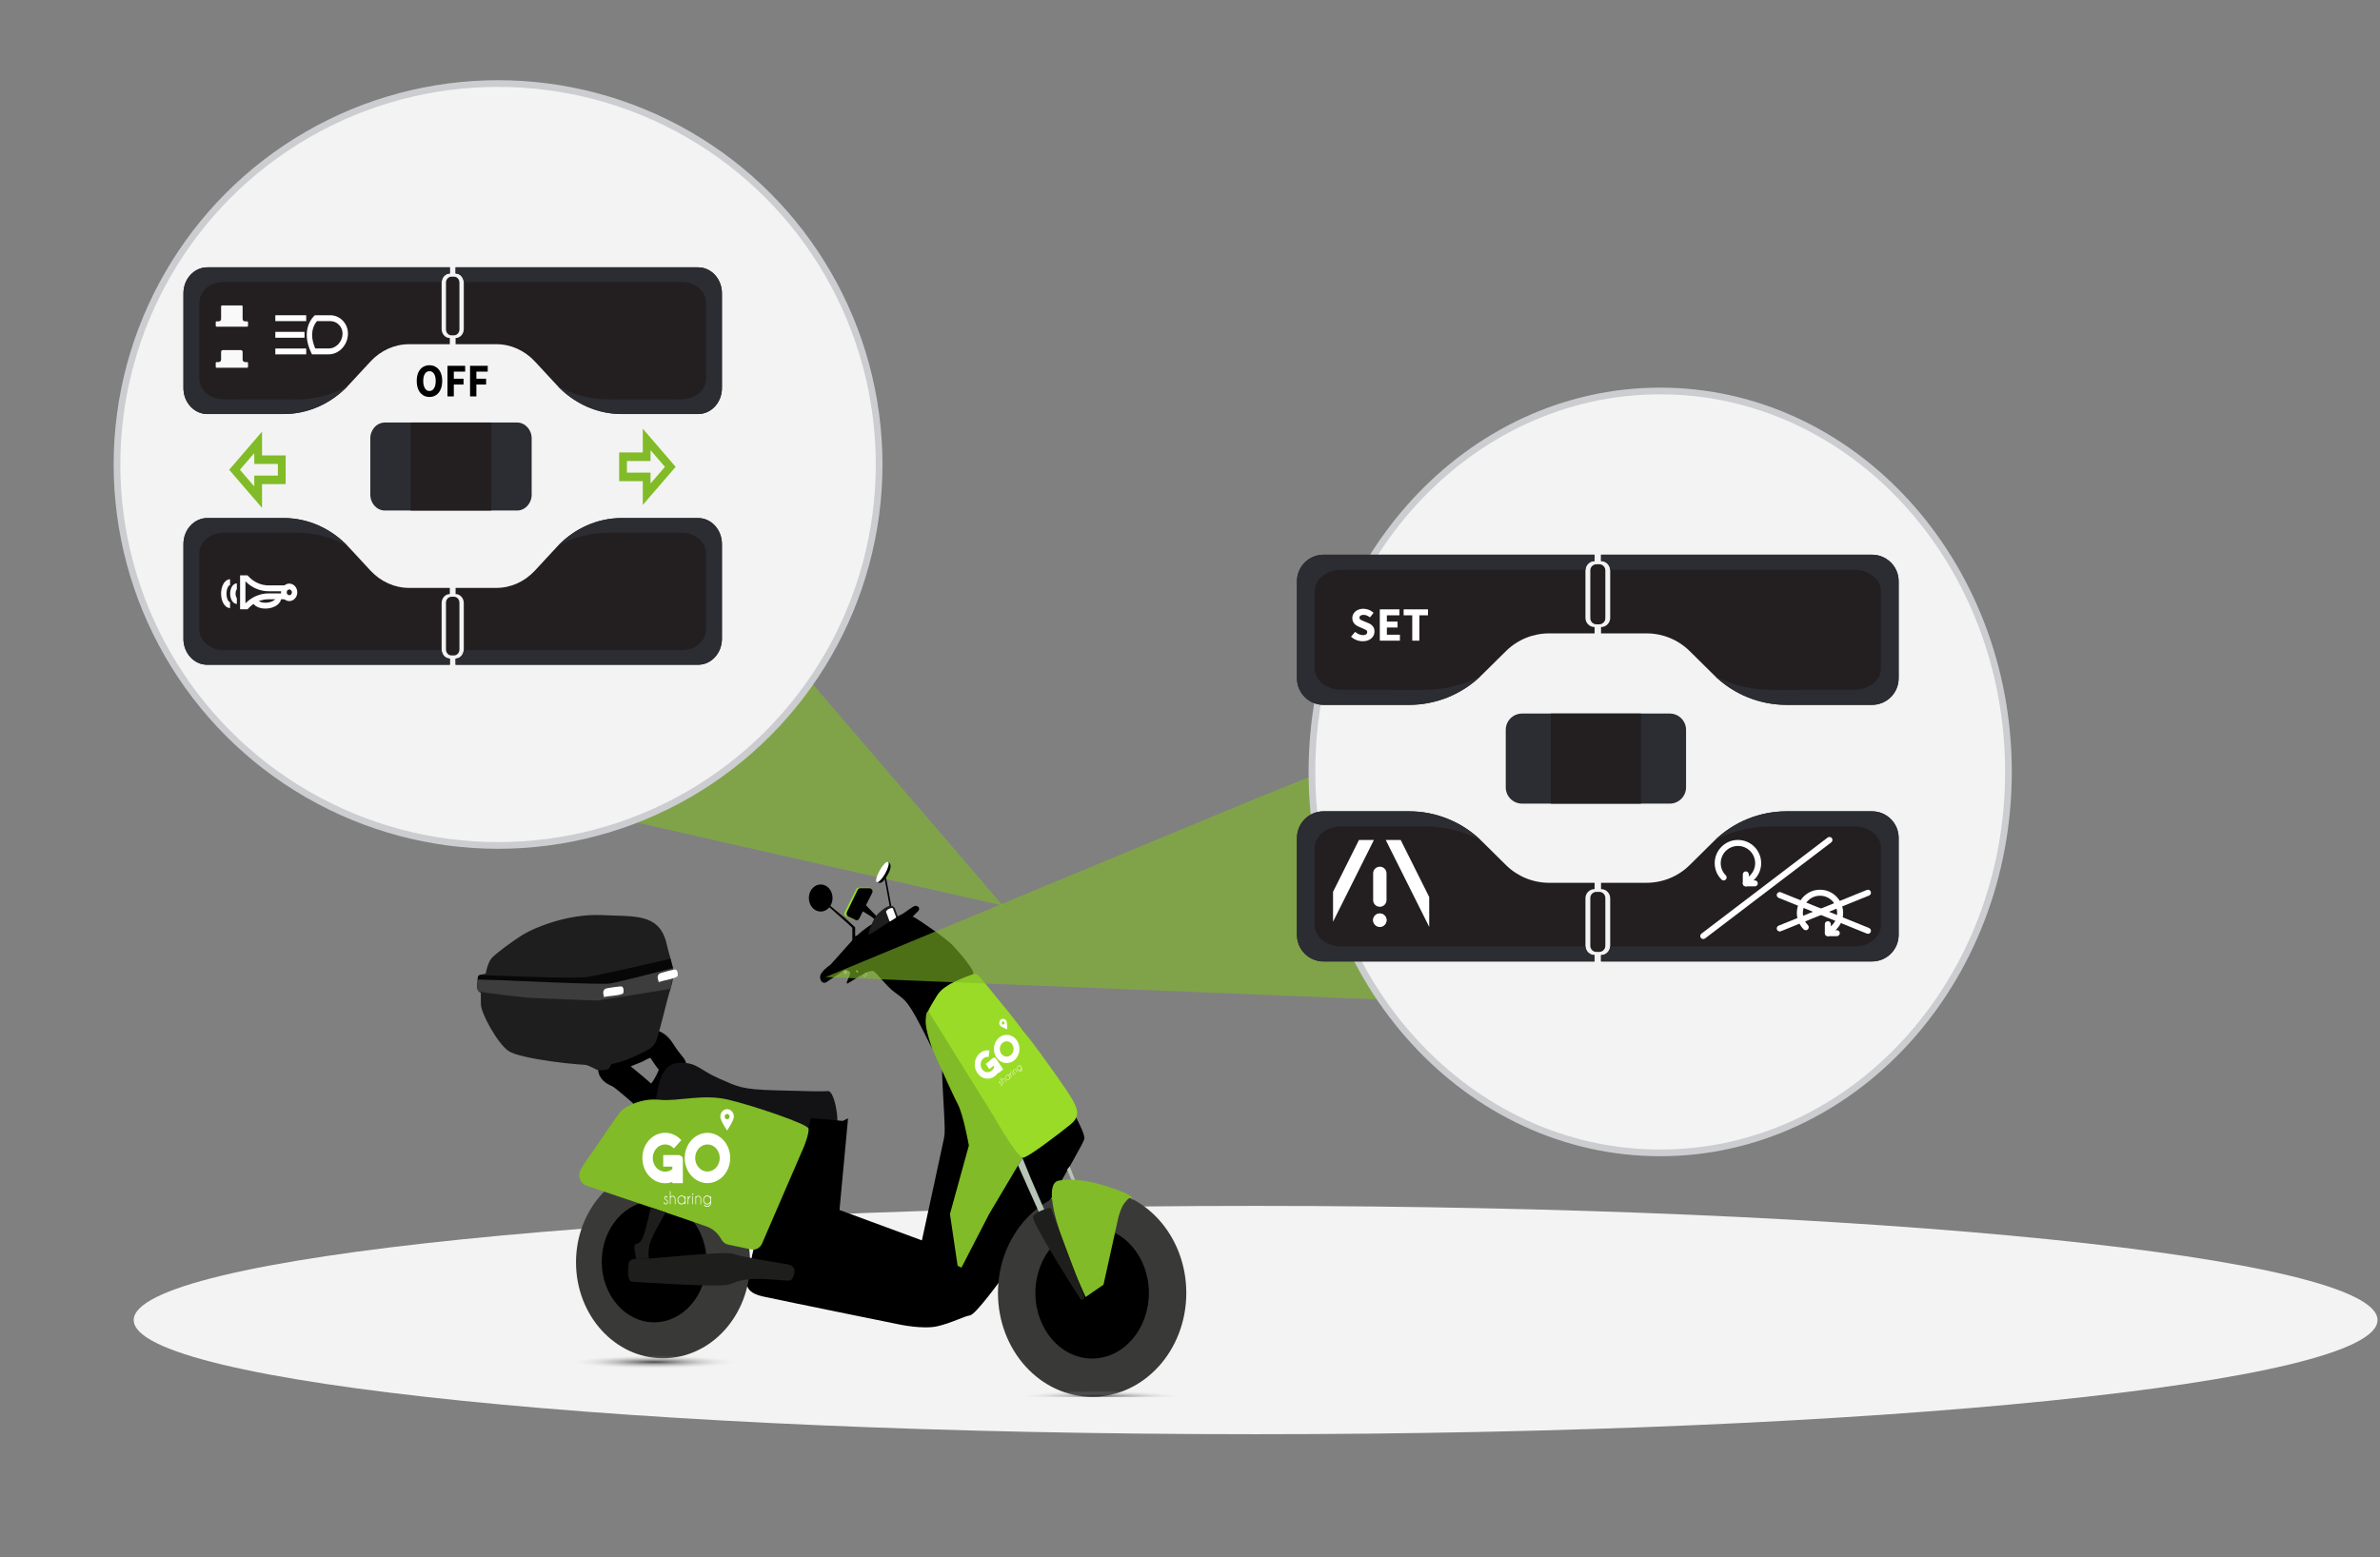<svg width="356" height="233" viewBox="0 0 356 233" fill="none" xmlns="http://www.w3.org/2000/svg">
<rect x="0" y="0" width="356" height="233" fill="#808080" stroke="none"/>
<path opacity="0.6" d="M150 135.5L101.5 79C100.667 82 98.2 89.9 95 97.5C91.8 105.1 82.333 115 78 119L79.5 119.5L150 135.5Z" fill="#81BB27"/>
<path d="M187.815 214.594C280.497 214.594 355.63 206.947 355.63 197.513C355.63 188.079 280.497 180.432 187.815 180.432C95.133 180.432 20 188.079 20 197.513C20 206.947 95.133 214.594 187.815 214.594Z" fill="#F3F3F3"/>
<circle cx="74.5" cy="69.5" r="57" fill="#F3F3F3" stroke="#CCCDD0"/>
<path d="M67.905 41.397H67.527C67.076 41.397 66.71 41.795 66.71 42.288V49.284C66.71 49.776 67.076 50.175 67.527 50.175H67.905C68.356 50.175 68.722 49.776 68.722 49.284V42.288C68.722 41.795 68.356 41.397 67.905 41.397Z" fill="#231F20"/>
<path d="M104.43 40H68.146V40.922C68.822 40.922 69.373 41.523 69.373 42.265V49.236C69.373 49.977 68.826 50.574 68.146 50.579V51.501H74.245C76.401 51.501 78.473 52.431 80.01 54.086L83.24 57.575C85.835 60.376 89.335 61.947 92.984 61.947H104.426C106.394 61.947 107.987 60.209 107.987 58.063V43.889C107.995 41.743 106.398 40 104.43 40Z" fill="#231F20"/>
<path d="M77.343 63.219H57.573C56.367 63.219 55.389 64.286 55.389 65.602V74.004C55.389 75.32 56.367 76.387 57.573 76.387H77.343C78.549 76.387 79.527 75.32 79.527 74.004V65.602C79.527 64.286 78.549 63.219 77.343 63.219Z" fill="#2B2D33"/>
<path d="M73.493 63.219H61.423V76.387H73.493V63.219Z" fill="#231F20"/>
<path d="M104.43 40H68.146V40.922C68.802 40.922 69.329 41.488 69.365 42.195H102.057C104.024 42.195 105.617 43.586 105.617 45.307V56.632C105.617 58.348 104.024 59.739 102.061 59.744L91.037 59.757C88.314 59.757 85.674 59.063 83.43 57.777C86.004 60.451 89.42 61.952 92.981 61.952H104.422C106.39 61.952 107.983 60.214 107.983 58.067V43.889C107.987 41.743 106.394 40 104.422 40H104.43Z" fill="#2B2D33"/>
<path d="M31 40H67.285V40.922C66.609 40.922 66.058 41.523 66.058 42.265V49.236C66.058 49.977 66.605 50.574 67.285 50.579V51.501H61.186C59.029 51.501 56.958 52.431 55.421 54.086L52.19 57.575C49.595 60.376 46.095 61.947 42.446 61.947H31.004C29.037 61.947 27.444 60.209 27.44 58.063V43.889C27.44 41.743 29.033 40 31 40Z" fill="#231F20"/>
<path d="M31 40H67.285V40.922C66.629 40.922 66.102 41.488 66.066 42.195H33.374C31.407 42.195 29.814 43.586 29.814 45.307V56.632C29.814 58.348 31.407 59.739 33.37 59.744L44.393 59.757C47.117 59.757 49.756 59.063 52.001 57.777C49.426 60.451 46.011 61.952 42.45 61.952H31.004C29.037 61.947 27.444 60.209 27.44 58.063V43.889C27.44 41.743 29.033 40 31 40Z" fill="#2B2D33"/>
<path d="M67.905 89.289H67.527C67.076 89.289 66.71 89.688 66.71 90.18V97.177C66.71 97.669 67.076 98.068 67.527 98.068H67.905C68.356 98.068 68.722 97.669 68.722 97.177V90.18C68.722 89.688 68.356 89.289 67.905 89.289Z" fill="#231F20"/>
<path d="M104.43 99.465H68.146V98.543C68.822 98.543 69.373 97.942 69.373 97.2V90.23C69.373 89.488 68.826 88.891 68.146 88.886V87.965H74.245C76.401 87.965 78.473 87.034 80.01 85.379L83.24 81.889C85.835 79.089 89.335 77.518 92.984 77.518H104.426C106.394 77.518 107.987 79.256 107.987 81.402V95.576C107.991 97.722 106.398 99.465 104.426 99.465H104.43Z" fill="#231F20"/>
<path d="M104.43 99.463H68.146V98.542C68.802 98.542 69.329 97.975 69.365 97.269H102.057C104.024 97.269 105.617 95.877 105.617 94.157V82.832C105.617 81.115 104.024 79.724 102.061 79.72L91.037 79.707C88.314 79.707 85.674 80.4 83.43 81.686C86.004 79.013 89.42 77.512 92.981 77.512H104.422C106.39 77.512 107.983 79.25 107.983 81.396V95.57C107.987 97.716 106.394 99.459 104.422 99.459L104.43 99.463Z" fill="#2B2D33"/>
<path d="M31 99.465H67.285V98.543C66.609 98.543 66.058 97.942 66.058 97.2V90.23C66.058 89.488 66.605 88.891 67.285 88.886V87.965H61.186C59.029 87.965 56.958 87.034 55.421 85.379L52.19 81.889C49.595 79.089 46.095 77.518 42.446 77.518H31.004C29.037 77.518 27.444 79.256 27.44 81.402V95.576C27.436 97.722 29.029 99.465 31 99.465Z" fill="#231F20"/>
<path fill-rule="evenodd" clip-rule="evenodd" d="M35.91 86.09H37.028L37.146 86.219C37.948 87.095 39.042 87.588 40.181 87.588H42.878V89.665H40.181C39.042 89.665 37.953 90.159 37.145 91.036L37.027 91.164H35.91V86.09ZM36.715 86.984V90.27C37.657 89.32 38.892 88.787 40.181 88.787H42.073V88.466H40.181C38.893 88.466 37.654 87.935 36.715 86.984Z" fill="#FDFDFD"/>
<path fill-rule="evenodd" clip-rule="evenodd" d="M43.271 88.198C43.054 88.198 42.877 88.39 42.877 88.629C42.877 88.867 43.054 89.059 43.271 89.059C43.488 89.059 43.664 88.867 43.664 88.629C43.664 88.39 43.488 88.198 43.271 88.198ZM42.073 88.629C42.073 87.906 42.609 87.32 43.271 87.32C43.933 87.32 44.469 87.906 44.469 88.629C44.469 89.35 43.933 89.937 43.271 89.937C42.609 89.937 42.073 89.35 42.073 88.629Z" fill="#FDFDFD"/>
<path fill-rule="evenodd" clip-rule="evenodd" d="M41.393 90.574C41.015 90.836 40.507 91.006 39.958 91.049C39.407 91.092 38.883 91.002 38.474 90.8C38.082 90.606 37.702 90.253 37.667 89.726L38.469 89.662C38.473 89.717 38.526 89.861 38.807 90C39.071 90.131 39.457 90.208 39.9 90.173C40.344 90.139 40.717 90.003 40.962 89.833C41.222 89.653 41.254 89.503 41.251 89.45L42.053 89.387C42.088 89.915 41.756 90.323 41.393 90.574Z" fill="#FDFDFD"/>
<path fill-rule="evenodd" clip-rule="evenodd" d="M34.66 87.825C34.806 87.557 35.065 87.289 35.428 87.289V88.167C35.434 88.167 35.438 88.166 35.44 88.166C35.432 88.169 35.399 88.188 35.352 88.274C35.286 88.394 35.233 88.588 35.233 88.825C35.233 89.062 35.286 89.256 35.352 89.376C35.399 89.462 35.432 89.481 35.44 89.484C35.438 89.484 35.434 89.483 35.428 89.483V90.361C35.065 90.361 34.806 90.093 34.66 89.825C34.509 89.548 34.428 89.193 34.428 88.825C34.428 88.457 34.509 88.102 34.66 87.825ZM35.441 89.485C35.441 89.485 35.44 89.485 35.44 89.484C35.44 89.484 35.441 89.485 35.441 89.485ZM35.441 88.165C35.441 88.165 35.44 88.166 35.44 88.166C35.44 88.165 35.441 88.165 35.441 88.165Z" fill="#FDFDFD"/>
<path fill-rule="evenodd" clip-rule="evenodd" d="M33.405 87.388C33.614 87.008 33.957 86.672 34.413 86.672V87.55C34.353 87.55 34.228 87.597 34.096 87.838C33.969 88.07 33.877 88.418 33.877 88.825C33.877 89.233 33.969 89.581 34.096 89.812C34.228 90.053 34.353 90.101 34.413 90.101V90.979C33.957 90.979 33.614 90.643 33.405 90.263C33.192 89.874 33.072 89.365 33.072 88.825C33.072 88.286 33.192 87.776 33.405 87.388Z" fill="#FDFDFD"/>
<path d="M31 99.463H67.285V98.542C66.629 98.542 66.102 97.975 66.066 97.269H33.374C31.407 97.269 29.814 95.877 29.814 94.157V82.832C29.814 81.115 31.407 79.724 33.37 79.72L44.393 79.707C47.117 79.707 49.756 80.4 52.001 81.686C49.426 79.013 46.011 77.512 42.45 77.512H31.004C29.037 77.516 27.444 79.254 27.44 81.401V95.575C27.436 97.721 29.029 99.463 31 99.463Z" fill="#2B2D33"/>
<g clip-path="url(#clip0_16546_58529)">
<path fill-rule="evenodd" clip-rule="evenodd" d="M47.108 47.17H49.428C50.822 47.17 52.071 48.378 52.046 49.952C52.02 51.633 50.707 53.017 49.187 53.017H46.663L46.55 52.781C45.714 51.035 45.788 49.663 46.112 48.71C46.271 48.241 46.486 47.886 46.662 47.648C46.751 47.528 46.831 47.437 46.89 47.374C46.919 47.342 46.944 47.317 46.963 47.3C46.972 47.291 46.979 47.284 46.985 47.278L46.993 47.271L46.995 47.269L46.997 47.268L46.997 47.268C46.997 47.267 46.998 47.267 47.25 47.609L46.998 47.267L47.108 47.17ZM47.41 48.048C47.376 48.087 47.334 48.138 47.288 48.199C47.155 48.379 46.989 48.652 46.866 49.014C46.638 49.687 46.538 50.723 47.156 52.139H49.187C50.273 52.139 51.223 51.135 51.241 49.937L51.241 49.936C51.258 48.911 50.426 48.048 49.428 48.048H47.41Z" fill="white"/>
<path fill-rule="evenodd" clip-rule="evenodd" d="M41.183 47.17H45.802V48.048H41.183V47.17Z" fill="white"/>
<path fill-rule="evenodd" clip-rule="evenodd" d="M41.183 49.656H45.55V50.534H41.183V49.656Z" fill="white"/>
<path fill-rule="evenodd" clip-rule="evenodd" d="M41.183 52.145H45.802V53.022H41.183V52.145Z" fill="white"/>
</g>
<g clip-path="url(#clip1_16546_58529)">
<path d="M39.195 75.995L34.279 70.288L39.195 64.582V68.139H42.728V72.438H39.195V75.995ZM35.883 70.288L38.033 72.783V71.158H41.566V69.418H38.033V67.793L35.883 70.288Z" fill="#81BB27"/>
</g>
<path d="M96.147 64.144L101.063 69.85L96.147 75.557V72H92.615V67.701H96.147V64.144ZM99.46 69.85L97.31 67.355V68.98H93.777V70.72H97.31V72.345L99.46 69.85Z" fill="#81BB27"/>
<path d="M70.31 59.313V54.734H72.955V55.605H71.256V56.666H72.711V57.537H71.256V59.313H70.31Z" fill="black"/>
<path d="M66.934 59.313V54.734H69.58V55.605H67.881V56.666H69.335V57.537H67.881V59.313H66.934Z" fill="black"/>
<path d="M64.24 59.396C63.862 59.396 63.53 59.3 63.242 59.108C62.959 58.916 62.736 58.642 62.573 58.286C62.414 57.926 62.335 57.498 62.335 57.001C62.335 56.5 62.414 56.077 62.573 55.73C62.736 55.379 62.959 55.112 63.242 54.929C63.53 54.742 63.862 54.648 64.24 54.648C64.618 54.648 64.948 54.742 65.231 54.929C65.519 55.112 65.742 55.379 65.901 55.73C66.064 56.081 66.145 56.505 66.145 57.001C66.145 57.498 66.064 57.926 65.901 58.286C65.742 58.642 65.519 58.916 65.231 59.108C64.948 59.3 64.618 59.396 64.24 59.396ZM64.24 58.504C64.528 58.504 64.755 58.368 64.922 58.097C65.09 57.825 65.173 57.46 65.173 57.001C65.173 56.542 65.09 56.184 64.922 55.927C64.755 55.669 64.528 55.54 64.24 55.54C63.953 55.54 63.725 55.669 63.558 55.927C63.39 56.184 63.307 56.542 63.307 57.001C63.307 57.46 63.39 57.825 63.558 58.097C63.725 58.368 63.953 58.504 64.24 58.504Z" fill="black"/>
<g clip-path="url(#clip2_16546_58529)">
<path d="M36.291 53.796V52.662C36.291 52.508 36.178 52.381 36.033 52.381H33.33C33.189 52.381 33.072 52.504 33.072 52.662V53.8C33.072 54.007 32.916 54.174 32.718 54.174H32.392C32.324 54.174 32.268 54.231 32.268 54.306V54.895C32.268 54.965 32.32 55.026 32.389 55.026H36.975C37.043 55.026 37.1 54.965 37.1 54.89V54.306C37.1 54.235 37.043 54.174 36.975 54.174H36.645C36.452 54.174 36.291 54.007 36.291 53.8V53.796Z" fill="#F9F9F9"/>
</g>
<g clip-path="url(#clip3_16546_58529)">
<path d="M36.291 47.734V45.828C36.291 45.761 36.235 45.705 36.166 45.705H33.197C33.129 45.705 33.072 45.761 33.072 45.828V47.734C33.072 47.924 32.916 48.082 32.718 48.082H32.392C32.324 48.082 32.268 48.138 32.268 48.205V48.755C32.268 48.822 32.324 48.877 32.392 48.877H36.975C37.043 48.877 37.1 48.822 37.1 48.755V48.205C37.1 48.138 37.043 48.082 36.975 48.082H36.645C36.452 48.082 36.291 47.928 36.291 47.734Z" fill="#F9F9F9"/>
</g>
<g clip-path="url(#clip4_16546_58529)">
<path d="M96.673 164.134C96.66 164.124 96.648 164.115 96.637 164.105C96.385 163.884 93.464 161.333 92.765 160.906C92.033 160.46 91.249 160.377 91.501 159.625C91.754 158.873 93.251 157.82 93.776 157.625C94.241 157.451 95.157 157.068 95.354 156.985C95.379 156.975 95.402 156.964 95.425 156.948C95.583 156.853 96.234 156.466 96.403 156.48C96.594 156.494 97.705 155.195 98.985 157.218C100.264 159.244 100.736 159.392 100.736 159.728C100.736 160.044 99.707 163.175 97.807 164.509C97.605 164.652 97.346 164.64 97.149 164.492L96.673 164.136V164.134Z" stroke="black" stroke-width="4" stroke-miterlimit="10"/>
<path d="M101.169 165.406C101.169 165.406 97.773 166.336 98.188 164.031C98.603 161.727 99.087 159.058 101.713 159.019C104.34 158.977 104.616 160.093 107.52 161.356C110.424 162.62 110.823 162.995 116.077 163.143C121.33 163.291 122.968 163.329 123.868 163.254C124.768 163.179 125.632 167.599 125.079 168.788C124.526 169.976 120.155 169.009 119.902 168.894C119.65 168.78 105.378 166.187 103.651 165.666C101.923 165.145 101.171 165.406 101.171 165.406H101.169Z" fill="#131315"/>
<path d="M91.045 159.928C91.045 159.928 89.757 160.402 88.998 159.928C88.239 159.454 84.349 158.06 83.288 158.228C82.227 158.396 81.186 157.551 81.186 157.551C81.186 157.551 85.459 158.226 87.658 158.307C89.857 158.388 90.918 157.993 91.272 158.39C91.627 158.787 91.584 158.887 91.399 159.306C91.215 159.725 91.045 159.928 91.045 159.928Z" fill="#1E1E1E"/>
<path d="M121.065 168.214C121.065 168.214 114.728 185.486 113.659 185.456C112.591 185.426 112.19 190.031 112.09 190.495C111.99 190.958 110.514 193.199 114.099 193.979C117.687 194.759 134.461 198.161 134.461 198.161C134.461 198.161 138.049 198.941 140.221 198.439C142.393 197.938 144.213 196.935 145.072 196.822C145.931 196.71 149.518 191.75 150.58 190.299C151.641 188.85 162.1 171.29 162.2 170.398C162.3 169.506 160.904 167.32 160.095 165.257C159.287 163.194 153.147 154.321 153.147 154.321L147.394 147.526C147.394 147.526 146.62 147.042 145.947 147.526C145.274 148.009 143.877 149.512 143.776 150.292C143.676 151.071 143.574 153.859 143.676 154.305C143.778 154.752 145.983 159.75 145.983 159.75C145.983 159.75 141.046 158.969 140.946 159.806C140.845 160.643 141.121 164.351 141.217 166.52C141.314 168.69 141.366 169.371 141.217 170.236C141.119 170.809 137.896 185.59 137.896 185.59L125.571 181.043L126.851 167.334L126.06 167.719L121.318 167.288L121.067 168.212L121.065 168.214Z" fill="black"/>
<path d="M150.515 169.46L141.083 153.628C141.083 153.628 139.047 150.22 138.659 150.953C138.27 151.683 138.558 154.967 138.558 154.967C138.558 154.967 142.364 163.513 143.239 165.15C144.114 166.785 144.923 171.393 144.923 171.393L142.094 181.649L143.239 189.379L143.812 189.677L147.954 181.649L152.968 173.207L150.515 169.46Z" fill="#81BB27"/>
<path d="M161.121 178.496L159.616 175.009L160.008 174.521L160.922 176.841L161.638 178.496H161.121Z" fill="#B7C4B7"/>
<path d="M139.453 156.967C139.453 156.967 137.406 152.745 136.447 151.211C135.488 149.679 135.166 149.454 133.72 148.386C132.559 147.527 131.154 145.585 130.687 145.33C129.887 144.892 126.89 147.273 126.688 147.16C126.486 147.048 127.208 145.887 127.176 145.553C127.142 145.198 126.507 145.083 126.065 145.33C125.886 145.429 124.317 146.485 123.624 146.951C123.336 147.144 122.955 147.042 122.79 146.714C122.722 146.58 122.674 146.41 122.669 146.193C122.644 145.385 124.193 144.378 124.193 144.378L127.507 140.673C127.507 140.673 129.807 138.072 132.365 137.476C134.926 136.882 136.032 136.876 136.74 137.247C137.449 137.618 141.57 140.445 142.479 141.415C143.388 142.384 146.015 145.373 145.542 145.768C145.07 146.163 142.722 146.923 142.227 147.19C141.79 147.425 140.861 148.135 140.861 148.135C140.623 148.495 140.062 148.67 139.312 150.886C139.076 151.585 138.539 150.599 138.458 152.738C138.406 154.102 139.455 156.959 139.455 156.959L139.453 156.967Z" fill="black"/>
<path d="M97.161 156.927C97.161 156.927 93.221 159.331 89.851 159.404C86.484 159.479 77.793 158.401 76.109 157.286C74.425 156.17 71.967 151.637 71.933 150.299C71.899 148.96 71.933 148.552 71.933 148.552C71.933 148.552 71.226 148.366 71.36 147.288C71.494 146.21 71.428 145.987 71.798 145.876C72.169 145.766 72.641 145.691 72.641 145.691C72.641 145.691 72.944 144.056 73.516 143.387C74.089 142.717 76.682 140.785 78.333 139.782C79.985 138.779 85.002 136.698 89.953 136.921C94.905 137.144 98.272 136.698 99.553 140.601C99.553 140.601 100.362 143.797 100.53 144.317C100.699 144.836 100.901 146.137 100.294 147.959C99.688 149.78 98.476 155.333 98.029 156.032C97.582 156.731 97.161 156.927 97.161 156.927Z" fill="#1E1E1E"/>
<path d="M71.798 145.878C71.798 145.878 85.693 146.509 87.865 146.176C90.037 145.842 100.289 143.453 100.289 143.453L100.65 144.863C100.65 144.863 90.947 147.457 89.329 147.457C87.711 147.457 71.546 146.584 71.546 146.584L71.439 146.578L71.478 146.284C71.478 146.284 71.498 146.18 71.512 146.14C71.526 146.101 71.553 146.045 71.555 146.043C71.557 146.041 71.591 145.988 71.621 145.964C71.652 145.941 71.73 145.901 71.743 145.895C71.755 145.889 71.797 145.878 71.797 145.878H71.798Z" fill="#070707"/>
<path d="M71.441 146.579C71.441 146.579 71.235 148.066 71.584 148.31C71.933 148.555 78.974 149.284 78.974 149.284C78.974 149.284 88.826 149.744 89.483 149.688C90.14 149.633 100.294 147.961 100.294 147.961C100.294 147.961 100.727 145.574 100.69 145.219C100.652 144.863 100.613 144.873 100.613 144.873C100.613 144.873 92.716 146.915 91.39 147.151C90.064 147.388 74.756 146.65 74.756 146.65L71.442 146.579H71.441Z" fill="#3D3D3D"/>
<path d="M99.276 146.733C99.276 146.733 101.246 146.342 101.348 146.036C101.45 145.73 101.323 145.061 100.994 145.061C100.665 145.061 98.974 145.552 98.974 145.552L98.79 145.613C98.487 145.714 98.303 146.062 98.389 146.395C98.389 146.401 98.392 146.405 98.392 146.411L98.532 146.94L99.276 146.731V146.733Z" fill="white"/>
<path d="M91.09 149.056C91.09 149.056 93.087 148.9 93.217 148.606C93.348 148.312 93.287 147.633 92.96 147.595C92.634 147.556 90.902 147.848 90.902 147.848L90.712 147.888C90.401 147.951 90.186 148.275 90.238 148.618C90.238 148.624 90.238 148.628 90.24 148.634L90.327 149.177L91.088 149.056H91.09Z" fill="white"/>
<path d="M99.176 203.234C106.365 203.234 112.192 196.804 112.192 188.873C112.192 180.941 106.365 174.512 99.176 174.512C91.988 174.512 86.16 180.941 86.16 188.873C86.16 196.804 91.988 203.234 99.176 203.234Z" fill="#393A38"/>
<path d="M97.85 197.853C102.182 197.853 105.693 193.792 105.693 188.783C105.693 183.774 102.182 179.713 97.85 179.713C93.519 179.713 90.007 183.774 90.007 188.783C90.007 193.792 93.519 197.853 97.85 197.853Z" fill="black"/>
<path d="M120.275 171.523L113.997 186.046C113.707 186.72 113.042 187.091 112.378 186.951L108.905 186.22C108.49 186.133 108.135 185.851 107.913 185.454C107.581 184.856 106.929 183.981 105.823 183.563C104.12 182.919 88.833 177.778 87.701 177.397C87.656 177.381 87.613 177.365 87.57 177.346C86.704 176.953 86.378 175.782 86.897 174.923C87.334 174.203 87.819 173.433 88.141 173.028C88.848 172.135 92.428 166.584 93.092 166.06C93.797 165.504 95.921 164.276 98.65 164.556C101.379 164.834 105.117 163.65 108.856 164.521C112.594 165.391 120.781 168.179 120.931 168.848C121.082 169.518 120.275 171.523 120.275 171.523Z" fill="#81BB27"/>
<path d="M108.759 165.955C108.201 165.955 107.746 166.457 107.746 167.076C107.746 167.694 108.759 169.147 108.759 169.147C108.759 169.147 109.773 167.694 109.773 167.076C109.773 166.457 109.32 165.955 108.759 165.955ZM108.759 167.478C108.557 167.478 108.395 167.297 108.395 167.073C108.395 166.85 108.559 166.669 108.759 166.669C108.959 166.669 109.124 166.85 109.124 167.073C109.124 167.297 108.959 167.478 108.759 167.478Z" fill="white"/>
<path d="M102.142 177.032V173.407C102.126 173.333 102.121 173.254 102.09 173.184C102.052 173.103 101.995 173.035 101.923 172.986C101.845 172.933 101.761 172.891 101.675 172.861C101.649 172.852 101.622 172.845 101.597 172.838C101.573 172.835 101.55 172.833 101.527 172.828C101.527 172.828 101.523 172.828 101.521 172.828C101.498 172.828 101.474 172.828 101.451 172.824H99.205V174.553H100.566V174.932C100.387 175.077 100.193 175.179 99.982 175.239C99.772 175.3 99.561 175.323 99.348 175.307C99.135 175.291 98.929 175.232 98.727 175.132C98.526 175.032 98.345 174.895 98.185 174.719C98.006 174.521 97.871 174.295 97.778 174.042C97.686 173.789 97.639 173.533 97.639 173.275C97.639 173.017 97.686 172.759 97.778 172.507C97.871 172.254 98.006 172.028 98.185 171.831C98.364 171.633 98.569 171.484 98.796 171.384C99.024 171.284 99.255 171.236 99.491 171.236C99.728 171.236 99.957 171.284 100.187 171.384C100.414 171.484 100.619 171.631 100.798 171.831L101.911 170.601C101.578 170.231 101.2 169.957 100.781 169.771C100.362 169.587 99.932 169.494 99.494 169.494C99.055 169.494 98.625 169.587 98.206 169.771C97.787 169.955 97.409 170.231 97.076 170.601C96.744 170.971 96.495 171.387 96.331 171.849C96.166 172.314 96.084 172.789 96.084 173.272C96.084 173.756 96.166 174.23 96.331 174.691C96.495 175.151 96.744 175.567 97.076 175.935C97.409 176.304 97.787 176.581 98.206 176.765C98.625 176.948 99.055 177.041 99.494 177.041C99.673 177.041 99.854 177.025 100.035 176.995C100.216 176.965 100.395 176.916 100.568 176.846V177.03H102.145L102.142 177.032Z" fill="white"/>
<path d="M105.815 169.504C106.283 169.504 106.726 169.604 107.139 169.802C107.552 169.999 107.912 170.267 108.222 170.606C108.53 170.943 108.774 171.341 108.953 171.799C109.132 172.257 109.221 172.745 109.221 173.264C109.221 173.782 109.132 174.27 108.953 174.728C108.774 175.186 108.53 175.584 108.222 175.921C107.914 176.258 107.552 176.528 107.139 176.726C106.726 176.923 106.285 177.023 105.815 177.023C105.345 177.023 104.905 176.923 104.492 176.726C104.079 176.528 103.719 176.261 103.413 175.921C103.108 175.584 102.865 175.186 102.686 174.728C102.507 174.27 102.418 173.782 102.418 173.264C102.418 172.745 102.507 172.257 102.686 171.799C102.865 171.341 103.108 170.943 103.413 170.606C103.719 170.269 104.077 169.999 104.492 169.802C104.905 169.604 105.345 169.504 105.815 169.504ZM105.82 175.291C106.072 175.291 106.311 175.238 106.534 175.133C106.757 175.028 106.951 174.882 107.118 174.698C107.284 174.514 107.415 174.298 107.512 174.052C107.607 173.805 107.655 173.543 107.655 173.264C107.655 172.985 107.607 172.722 107.512 172.475C107.417 172.229 107.284 172.015 107.118 171.831C106.951 171.648 106.755 171.501 106.534 171.397C106.311 171.29 106.075 171.238 105.82 171.238C105.565 171.238 105.329 171.292 105.105 171.397C104.882 171.503 104.688 171.648 104.522 171.831C104.355 172.015 104.224 172.231 104.127 172.475C104.033 172.722 103.984 172.985 103.984 173.264C103.984 173.543 104.033 173.805 104.127 174.052C104.222 174.298 104.355 174.512 104.522 174.698C104.688 174.882 104.884 175.028 105.105 175.133C105.329 175.24 105.565 175.291 105.82 175.291Z" fill="white"/>
<path d="M99.614 179.566C99.529 179.515 99.47 179.473 99.439 179.436C99.388 179.38 99.363 179.313 99.363 179.234C99.363 179.155 99.388 179.085 99.439 179.029C99.489 178.973 99.55 178.945 99.622 178.945C99.694 178.945 99.753 178.971 99.801 179.024C99.848 179.076 99.869 179.134 99.869 179.199V179.206L99.782 179.243C99.776 179.18 99.757 179.136 99.73 179.103C99.702 179.073 99.666 179.057 99.62 179.057C99.574 179.057 99.538 179.073 99.506 179.108C99.475 179.143 99.458 179.185 99.458 179.234C99.458 179.282 99.472 179.324 99.506 179.359C99.525 179.38 99.563 179.41 99.622 179.452C99.717 179.508 99.782 179.559 99.822 179.603C99.885 179.673 99.915 179.757 99.915 179.852C99.915 179.947 99.883 180.036 99.822 180.106C99.759 180.175 99.683 180.21 99.595 180.21C99.506 180.21 99.43 180.175 99.367 180.106C99.304 180.036 99.274 179.959 99.274 179.878L99.374 179.85C99.374 179.922 99.394 179.98 99.439 180.029C99.483 180.078 99.536 180.101 99.597 180.101C99.658 180.101 99.711 180.078 99.755 180.029C99.799 179.98 99.82 179.922 99.82 179.854C99.82 179.787 99.799 179.729 99.755 179.682C99.732 179.657 99.683 179.617 99.612 179.568L99.614 179.566Z" fill="white"/>
<path d="M100.199 178.232H100.299V179.049C100.383 178.96 100.484 178.914 100.6 178.914C100.728 178.914 100.832 178.958 100.912 179.046C100.992 179.135 101.034 179.246 101.036 179.381V180.181H100.937V179.39C100.937 179.288 100.903 179.202 100.838 179.13C100.771 179.058 100.693 179.023 100.602 179.023C100.511 179.023 100.431 179.058 100.366 179.13C100.336 179.162 100.315 179.195 100.301 179.232V180.183H100.202V178.232H100.199Z" fill="white"/>
<path d="M102.537 180.181H102.437V179.937C102.419 179.965 102.397 179.993 102.374 180.019C102.256 180.149 102.113 180.214 101.944 180.214C101.776 180.214 101.635 180.149 101.517 180.019C101.399 179.888 101.34 179.73 101.34 179.547C101.34 179.363 101.399 179.202 101.517 179.072C101.635 178.942 101.778 178.877 101.944 178.877C102.111 178.877 102.254 178.942 102.374 179.072C102.397 179.098 102.419 179.126 102.437 179.154V178.984H102.537V180.181ZM102.437 179.654V179.437C102.419 179.33 102.372 179.235 102.301 179.154C102.204 179.044 102.086 178.991 101.946 178.991C101.807 178.991 101.689 179.044 101.592 179.154C101.496 179.261 101.445 179.393 101.445 179.544C101.445 179.695 101.493 179.828 101.592 179.935C101.689 180.042 101.807 180.095 101.946 180.095C102.086 180.095 102.204 180.042 102.301 179.933C102.374 179.851 102.421 179.758 102.437 179.651V179.654Z" fill="white"/>
<path d="M102.867 178.985H102.966V179.203C102.987 179.171 103.01 179.141 103.038 179.11C103.126 179.013 103.215 178.964 103.308 178.957V179.076C103.244 179.078 103.181 179.117 103.114 179.192C103.019 179.294 102.97 179.42 102.966 179.564V180.182H102.867V178.985Z" fill="white"/>
<path d="M103.691 178.591C103.71 178.612 103.721 178.638 103.721 178.668C103.721 178.698 103.71 178.724 103.691 178.747C103.672 178.768 103.649 178.779 103.622 178.779C103.594 178.779 103.571 178.768 103.552 178.747C103.533 178.726 103.523 178.7 103.523 178.668C103.523 178.635 103.533 178.612 103.552 178.591C103.571 178.57 103.594 178.559 103.622 178.559C103.649 178.559 103.672 178.57 103.691 178.591ZM103.67 178.984V180.181H103.571V178.984H103.67Z" fill="white"/>
<path d="M104.123 179.252V180.182H104.024V178.984H104.123V179.061C104.214 178.961 104.319 178.912 104.439 178.912C104.568 178.912 104.671 178.956 104.751 179.045C104.831 179.133 104.873 179.245 104.876 179.379V180.179H104.776V179.389C104.776 179.286 104.743 179.2 104.677 179.128C104.61 179.056 104.532 179.021 104.441 179.021C104.351 179.021 104.271 179.056 104.205 179.128C104.17 179.168 104.142 179.21 104.125 179.252H104.123Z" fill="white"/>
<path d="M106.27 179.944C106.251 179.97 106.233 179.995 106.211 180.019C106.093 180.149 105.95 180.214 105.782 180.214C105.613 180.214 105.472 180.149 105.354 180.019C105.236 179.888 105.177 179.73 105.177 179.547C105.177 179.363 105.236 179.202 105.354 179.072C105.472 178.942 105.615 178.877 105.782 178.877C105.948 178.877 106.091 178.942 106.211 179.072C106.235 179.098 106.256 179.126 106.275 179.154V178.984H106.374V179.914C106.374 180.093 106.317 180.246 106.201 180.374C106.083 180.504 105.94 180.57 105.773 180.57C105.607 180.57 105.463 180.504 105.343 180.374C105.318 180.346 105.297 180.318 105.278 180.291L105.383 180.249C105.394 180.263 105.406 180.277 105.419 180.291C105.516 180.398 105.634 180.453 105.773 180.453C105.912 180.453 106.028 180.4 106.127 180.291C106.216 180.193 106.264 180.077 106.273 179.942L106.27 179.944ZM106.273 179.433C106.254 179.328 106.207 179.235 106.136 179.156C106.039 179.047 105.921 178.993 105.782 178.993C105.642 178.993 105.524 179.047 105.428 179.156C105.331 179.263 105.28 179.395 105.28 179.547C105.28 179.698 105.328 179.83 105.428 179.937C105.524 180.044 105.642 180.1 105.782 180.1C105.921 180.1 106.039 180.046 106.136 179.937C106.207 179.858 106.251 179.767 106.273 179.663V179.43V179.433Z" fill="white"/>
<path d="M117.76 189.167C117.76 189.167 110.923 188.089 109.71 187.606C108.497 187.122 96.372 188.461 95.968 188.385C95.563 188.31 94.15 188.087 94.014 189.165C93.878 190.243 93.913 191.73 94.518 191.767C95.125 191.805 107.654 192.697 109.103 192.176C110.551 191.655 110.551 191.566 112.371 191.388C114.189 191.211 117.891 191.726 118.244 191.574C118.596 191.422 119.002 190.376 118.773 189.819C118.546 189.262 117.759 189.169 117.759 189.169L117.76 189.167Z" fill="#1E1E1D"/>
<path d="M95.17 188.366C95.17 188.366 94.713 186.465 94.966 186.241C95.218 186.018 95.495 186.214 95.925 185.6C96.354 184.986 96.73 183.252 97.04 181.977C97.349 180.702 97.394 180.67 97.394 180.67L99.588 181.414C99.588 181.414 97.591 184.737 97.238 185.963C96.886 187.189 97.04 188.222 97.04 188.222L97.052 188.37H95.17V188.366Z" fill="#1E1E1D"/>
<path d="M138.847 151.267L148.703 167.124C148.703 167.124 151.941 172.878 152.97 173.209C153.555 173.397 158.759 169.353 160.096 168.27C162.205 166.56 161.089 165.316 156.819 159.257C153.149 154.047 147.835 147.711 146.416 146.033C146.192 145.768 145.854 145.67 145.541 145.772C144.317 146.181 141.259 147.316 140.298 148.775C139.085 150.615 138.848 151.265 138.848 151.265L138.847 151.267Z" fill="#99DB26"/>
<path d="M163.361 209C171.141 209 177.447 202.041 177.447 193.458C177.447 184.874 171.141 177.916 163.361 177.916C155.582 177.916 149.275 184.874 149.275 193.458C149.275 202.041 155.582 209 163.361 209Z" fill="#393A38"/>
<path d="M163.361 203.273C168.048 203.273 171.848 198.879 171.848 193.459C171.848 188.039 168.048 183.645 163.361 183.645C158.674 183.645 154.874 188.039 154.874 193.459C154.874 198.879 158.674 203.273 163.361 203.273Z" fill="black"/>
<path d="M162.386 194.063L165.063 192.223L167.26 182.273C167.26 182.273 167.615 180.768 168.194 180.014C168.774 179.26 169.153 178.942 169.382 179.617C169.382 179.617 169.483 179.019 168.498 178.593C167.523 178.17 162.234 175.945 158.394 176.642C154.554 177.339 162.386 194.063 162.386 194.063Z" fill="#81BB27"/>
<path d="M153.681 177.52L155.452 181.471L156.214 181.023L154.217 176.391L152.938 173.264L152.28 174.371L153.681 177.52Z" fill="#B7C4B7"/>
<path d="M162.153 193.983L157.274 180.958C157.211 180.793 157.048 180.702 156.889 180.745C156.443 180.87 155.561 181.148 154.985 181.539C154.779 181.679 154.611 181.833 154.518 181.999C154.187 182.585 158.952 190.206 161.583 194.33C161.808 194.684 162.302 194.382 162.153 193.983Z" fill="#1E1E1D"/>
<path d="M126.799 145.217C126.75 145.275 126.648 145.217 126.647 145.452C126.645 145.687 126.57 145.867 126.421 145.745C126.273 145.622 126.146 145.314 126.201 145.233C126.249 145.162 126.795 145.211 126.799 145.219V145.217Z" fill="#D5C4BB"/>
<path d="M128.039 145.334C128.023 145.322 128.021 145.298 128.032 145.283C128.06 145.243 128.105 145.16 128.13 145.156C128.173 145.152 128.364 145.346 128.372 145.375C128.372 145.375 128.382 145.472 128.246 145.502L128.039 145.334Z" fill="#B7C4B7"/>
<path d="M129.143 145.978C129.143 145.978 129.238 145.775 129.291 145.842C129.345 145.909 129.486 146.079 129.477 146.142C129.468 146.205 129.463 146.262 129.409 146.254C129.356 146.246 129.145 145.98 129.145 145.98L129.143 145.978Z" fill="#B7C4B7"/>
<path d="M129.363 145.654C129.363 145.654 129.461 145.441 129.517 145.51C129.572 145.579 129.755 145.792 129.746 145.857C129.737 145.923 129.697 145.95 129.64 145.942C129.583 145.934 129.363 145.654 129.363 145.654Z" fill="#B7C4B7"/>
<path d="M132.767 128.943C132.767 128.943 133.307 129.072 133.205 129.806C133.103 130.541 132.249 131.853 131.872 132.033C131.494 132.213 131.117 131.958 131.117 131.958L132.768 128.943H132.767Z" fill="black"/>
<path d="M132.382 130.747C132.857 129.915 133.068 129.119 132.853 128.97C132.638 128.82 132.079 129.374 131.603 130.206C131.128 131.038 130.917 131.834 131.132 131.983C131.347 132.133 131.907 131.579 132.382 130.747Z" fill="white"/>
<path d="M132.344 131.563L133.169 136.073L133.382 137.522H133.677L132.535 131.293L132.344 131.563Z" fill="black"/>
<path d="M124.349 135.996C124.349 135.996 127.472 138.759 127.489 138.82C127.507 138.881 127.489 140.715 127.489 140.715H127.914V138.759L126.473 137.434L124.052 135.416L123.914 135.641L124.349 135.998V135.996Z" fill="black"/>
<path d="M122.76 136.393C123.739 136.393 124.533 135.485 124.533 134.366C124.533 133.246 123.739 132.338 122.76 132.338C121.781 132.338 120.987 133.246 120.987 134.366C120.987 135.485 121.781 136.393 122.76 136.393Z" fill="black"/>
<path d="M149.703 152.56C149.451 152.765 149.395 153.16 149.583 153.438C149.771 153.717 150.667 154.003 150.667 154.003C150.667 154.003 150.687 152.972 150.499 152.692C150.311 152.412 149.955 152.352 149.703 152.558V152.56ZM150.163 153.249C150.072 153.324 149.943 153.302 149.875 153.199C149.807 153.097 149.826 152.957 149.918 152.882C150.009 152.806 150.138 152.828 150.206 152.931C150.274 153.034 150.254 153.174 150.163 153.249Z" fill="white"/>
<path d="M150.054 160.005L148.958 158.364C148.928 158.337 148.903 158.303 148.867 158.283C148.826 158.26 148.78 158.25 148.733 158.254C148.681 158.258 148.631 158.269 148.583 158.287C148.568 158.293 148.554 158.299 148.54 158.305C148.529 158.313 148.517 158.319 148.506 158.327C148.506 158.327 148.506 158.327 148.504 158.329C148.493 158.337 148.483 158.345 148.472 158.352L147.455 159.18L147.978 159.963L148.593 159.462L148.708 159.634C148.67 159.764 148.613 159.882 148.536 159.987C148.459 160.092 148.372 160.181 148.27 160.25C148.168 160.321 148.057 160.37 147.937 160.4C147.817 160.429 147.692 160.433 147.566 160.412C147.425 160.388 147.296 160.337 147.178 160.256C147.06 160.175 146.962 160.076 146.883 159.959C146.804 159.843 146.749 159.709 146.713 159.561C146.679 159.413 146.672 159.261 146.693 159.105C146.715 158.949 146.761 158.806 146.834 158.678C146.908 158.55 146.997 158.441 147.105 158.356C147.212 158.271 147.33 158.208 147.464 158.169C147.599 158.129 147.735 158.121 147.876 158.145L148.008 157.18C147.745 157.136 147.491 157.148 147.246 157.219C147.001 157.29 146.777 157.407 146.58 157.567C146.384 157.727 146.215 157.928 146.081 158.165C145.947 158.404 145.859 158.666 145.82 158.957C145.781 159.247 145.793 159.525 145.859 159.796C145.925 160.066 146.031 160.311 146.178 160.53C146.325 160.749 146.503 160.933 146.718 161.081C146.931 161.229 147.169 161.326 147.432 161.369C147.695 161.413 147.949 161.401 148.194 161.33C148.44 161.259 148.661 161.142 148.86 160.982C148.941 160.917 149.018 160.842 149.091 160.761C149.164 160.68 149.229 160.593 149.288 160.498L149.343 160.581L150.055 160.003L150.054 160.005Z" fill="white"/>
<path d="M149.443 155.246C149.656 155.075 149.885 154.956 150.132 154.895C150.379 154.832 150.623 154.822 150.866 154.861C151.107 154.901 151.338 154.992 151.557 155.132C151.775 155.274 151.965 155.462 152.12 155.696C152.276 155.931 152.383 156.186 152.441 156.459C152.498 156.731 152.507 157.001 152.471 157.268C152.433 157.535 152.351 157.789 152.224 158.03C152.097 158.271 151.927 158.478 151.716 158.652C151.505 158.826 151.274 158.942 151.027 159.003C150.78 159.067 150.537 159.076 150.297 159.037C150.057 158.996 149.826 158.905 149.608 158.765C149.39 158.622 149.202 158.435 149.044 158.2C148.887 157.965 148.781 157.712 148.724 157.438C148.667 157.165 148.656 156.897 148.692 156.63C148.728 156.366 148.81 156.111 148.937 155.87C149.064 155.629 149.234 155.422 149.447 155.248L149.443 155.246ZM151.193 157.864C151.308 157.771 151.399 157.659 151.469 157.531C151.537 157.4 151.582 157.264 151.601 157.12C151.621 156.976 151.616 156.83 151.585 156.684C151.555 156.538 151.496 156.401 151.412 156.273C151.328 156.145 151.226 156.046 151.109 155.969C150.991 155.894 150.868 155.845 150.737 155.821C150.606 155.799 150.474 155.805 150.342 155.839C150.209 155.872 150.086 155.935 149.971 156.03C149.857 156.125 149.765 156.235 149.696 156.364C149.628 156.494 149.583 156.63 149.563 156.776C149.544 156.921 149.549 157.067 149.579 157.213C149.61 157.359 149.669 157.495 149.753 157.623C149.837 157.752 149.939 157.852 150.055 157.927C150.173 158.004 150.297 158.052 150.427 158.076C150.558 158.097 150.691 158.091 150.823 158.058C150.955 158.024 151.079 157.961 151.193 157.868V157.864Z" fill="white"/>
<path d="M149.676 162.082C149.622 162.09 149.583 162.092 149.558 162.088C149.519 162.082 149.486 162.06 149.463 162.025C149.44 161.989 149.429 161.948 149.436 161.904C149.442 161.861 149.461 161.826 149.494 161.798C149.526 161.77 149.562 161.76 149.597 161.768C149.633 161.774 149.662 161.792 149.681 161.822H149.683L149.656 161.873C149.635 161.847 149.612 161.833 149.59 161.829C149.569 161.826 149.547 161.831 149.528 161.849C149.508 161.867 149.495 161.887 149.492 161.914C149.488 161.942 149.492 161.966 149.508 161.989C149.524 162.013 149.542 162.025 149.567 162.029C149.581 162.031 149.608 162.031 149.647 162.029C149.706 162.021 149.753 162.019 149.783 162.023C149.834 162.031 149.873 162.058 149.902 162.102C149.93 162.145 149.943 162.197 149.936 162.25C149.928 162.305 149.905 162.349 149.864 162.38C149.823 162.412 149.778 162.426 149.73 162.416C149.68 162.408 149.644 162.384 149.619 162.347L149.655 162.297C149.676 162.329 149.705 162.349 149.739 162.355C149.773 162.361 149.803 162.353 149.832 162.329C149.86 162.305 149.876 162.276 149.882 162.238C149.887 162.201 149.88 162.165 149.859 162.135C149.837 162.106 149.81 162.086 149.776 162.08C149.758 162.076 149.724 162.078 149.678 162.08L149.676 162.082Z" fill="white"/>
<path d="M149.538 161.262L149.583 161.227L149.83 161.596C149.841 161.525 149.873 161.467 149.927 161.424C149.984 161.377 150.045 161.359 150.107 161.369C150.17 161.379 150.224 161.414 150.265 161.475L150.506 161.839L150.462 161.874L150.222 161.517C150.191 161.471 150.15 161.444 150.098 161.436C150.047 161.428 150 161.44 149.959 161.473C149.918 161.507 149.893 161.552 149.884 161.608C149.88 161.633 149.88 161.657 149.884 161.679L150.172 162.109L150.127 162.145L149.538 161.262Z" fill="white"/>
<path d="M151.185 161.287L151.14 161.323L151.066 161.212C151.066 161.232 151.066 161.252 151.063 161.271C151.049 161.374 151.004 161.457 150.929 161.518C150.854 161.579 150.769 161.603 150.676 161.587C150.583 161.571 150.508 161.522 150.453 161.439C150.397 161.356 150.376 161.261 150.39 161.159C150.404 161.056 150.449 160.973 150.524 160.912C150.599 160.851 150.685 160.827 150.778 160.843C150.796 160.847 150.814 160.851 150.832 160.857L150.78 160.78L150.825 160.744L151.186 161.285L151.185 161.287ZM150.981 161.086L150.914 160.987C150.873 160.946 150.825 160.92 150.766 160.91C150.689 160.896 150.619 160.916 150.556 160.967C150.494 161.019 150.456 161.086 150.446 161.171C150.433 161.255 150.451 161.332 150.497 161.402C150.544 161.471 150.605 161.512 150.682 161.524C150.759 161.536 150.828 161.518 150.891 161.467C150.954 161.415 150.991 161.348 151.002 161.263C151.011 161.2 151.002 161.141 150.979 161.086H150.981Z" fill="white"/>
<path d="M150.973 160.623L151.018 160.587L151.084 160.686C151.084 160.664 151.084 160.641 151.088 160.617C151.098 160.542 151.124 160.485 151.163 160.449L151.199 160.503C151.172 160.526 151.154 160.568 151.145 160.627C151.134 160.708 151.149 160.783 151.192 160.85L151.378 161.13L151.333 161.166L150.971 160.625L150.973 160.623Z" fill="white"/>
<path d="M151.226 160.141C151.24 160.143 151.253 160.151 151.261 160.165C151.27 160.179 151.274 160.194 151.272 160.21C151.27 160.226 151.261 160.24 151.251 160.25C151.24 160.26 151.224 160.264 151.21 160.262C151.193 160.26 151.183 160.252 151.172 160.238C151.161 160.224 151.159 160.208 151.161 160.192C151.163 160.177 151.172 160.163 151.183 160.153C151.193 160.143 151.21 160.139 151.224 160.141H151.226ZM151.335 160.327L151.696 160.868L151.652 160.903L151.29 160.362L151.335 160.327Z" fill="white"/>
<path d="M151.621 160.281L151.902 160.702L151.857 160.738L151.496 160.197L151.541 160.161L151.564 160.197C151.575 160.118 151.607 160.056 151.662 160.013C151.72 159.966 151.78 159.948 151.843 159.958C151.906 159.968 151.958 160.003 152 160.064L152.242 160.428L152.197 160.463L151.958 160.106C151.927 160.06 151.886 160.033 151.834 160.025C151.782 160.017 151.736 160.029 151.694 160.062C151.653 160.096 151.628 160.141 151.619 160.197C151.616 160.228 151.616 160.256 151.619 160.281H151.621Z" fill="white"/>
<path d="M152.802 159.806C152.802 159.824 152.8 159.843 152.798 159.861C152.784 159.964 152.739 160.047 152.664 160.108C152.589 160.169 152.505 160.193 152.412 160.177C152.319 160.161 152.244 160.112 152.188 160.029C152.133 159.946 152.111 159.851 152.126 159.749C152.14 159.646 152.185 159.565 152.26 159.502C152.335 159.439 152.421 159.417 152.512 159.433C152.53 159.437 152.548 159.441 152.566 159.447L152.514 159.37L152.559 159.334L152.84 159.755C152.893 159.835 152.915 159.926 152.9 160.027C152.886 160.13 152.841 160.213 152.766 160.274C152.691 160.335 152.605 160.359 152.512 160.343C152.492 160.339 152.475 160.335 152.457 160.329L152.491 160.272C152.5 160.274 152.51 160.276 152.519 160.278C152.596 160.292 152.666 160.272 152.729 160.22C152.791 160.169 152.827 160.102 152.84 160.017C152.85 159.94 152.838 159.869 152.8 159.806H152.802ZM152.648 159.573C152.607 159.533 152.559 159.508 152.503 159.498C152.426 159.484 152.356 159.504 152.294 159.555C152.231 159.606 152.194 159.674 152.183 159.758C152.17 159.843 152.188 159.92 152.235 159.989C152.281 160.059 152.342 160.1 152.419 160.112C152.496 160.126 152.566 160.106 152.628 160.055C152.691 160.003 152.729 159.936 152.739 159.851C152.748 159.79 152.739 159.731 152.718 159.678L152.648 159.573Z" fill="white"/>
<path d="M128.708 136.173C128.708 136.173 131.156 137.466 131.131 138.011C131.106 138.556 129.653 139.518 129.018 139.776C128.264 140.082 127.796 139.962 127.74 140.268C127.719 140.386 127.758 140.44 127.76 140.522C127.763 140.637 127.851 140.724 127.953 140.714C128.309 140.678 129.078 140.359 129.342 140.234C129.635 140.096 131.245 139.138 131.496 138.319C131.704 137.644 131.367 137.31 130.46 136.412C129.553 135.514 129.32 135.152 129.32 135.152L128.71 136.173H128.708Z" fill="black"/>
<path d="M128.393 132.822H130.066C130.338 132.822 130.512 133.136 130.378 133.393L128.241 137.505C128.152 137.677 127.955 137.748 127.786 137.669L126.5 137.067C126.308 136.978 126.23 136.731 126.328 136.534L128.078 133.024C128.141 132.899 128.261 132.82 128.393 132.82V132.822Z" fill="#99DB26"/>
<path d="M128.676 132.895H130.073C130.408 132.895 130.619 133.291 130.456 133.613L128.515 137.455C128.406 137.672 128.164 137.763 127.956 137.663L126.886 137.149C126.652 137.037 126.554 136.727 126.675 136.478L128.289 133.151C128.366 132.993 128.515 132.897 128.676 132.897V132.895Z" fill="black"/>
<path d="M129.912 139.727C129.912 139.727 130.399 137.597 131.419 136.634C132.439 135.67 133.364 135.141 133.842 135.881L134.305 137.135C134.305 137.135 132.079 138.511 131.514 138.914C130.948 139.317 129.96 139.86 129.96 139.86L129.912 139.727Z" fill="#1E1E1E"/>
<path d="M134.024 137.189L133.559 135.929C133.541 135.878 133.494 135.848 133.444 135.854C133.249 135.878 132.768 135.973 132.55 136.35C132.532 136.381 132.53 136.425 132.543 136.46L133.029 137.779C133.054 137.846 133.128 137.876 133.185 137.838L133.974 137.339C134.022 137.309 134.042 137.244 134.021 137.189H134.024Z" fill="white"/>
<path d="M135.164 136.639C135.164 136.639 136.673 135.529 136.893 135.533C137.113 135.537 137.68 135.662 137.419 136.236L135.93 137.735L134.481 138.949L134.191 137.74L134.303 137.115L135.164 136.637V136.639Z" fill="black"/>
<ellipse opacity="0.7" cx="97.869" cy="203.795" rx="12.242" ry="0.985" fill="url(#paint0_radial_16546_58529)"/>
<ellipse opacity="0.7" cx="164.625" cy="209.067" rx="12.242" ry="0.985" fill="url(#paint1_radial_16546_58529)"/>
</g>
<path opacity="0.6" d="M123.48 146.195L215.861 149.933C215.27 146.887 219.678 136.152 219.063 127.934C218.447 119.715 217.237 112.483 219.063 106.934L187.964 119.433L123.48 146.195Z" fill="#81BB27"/>
<path d="M300.425 115.5C300.425 147.023 277.061 172.5 248.332 172.5C219.603 172.5 196.239 147.023 196.239 115.5C196.239 83.977 219.603 58.5 248.332 58.5C277.061 58.5 300.425 83.977 300.425 115.5Z" fill="#F3F3F3" stroke="#CCCDD0"/>
<path d="M239.214 84.428H238.791C238.287 84.428 237.878 84.836 237.878 85.34V92.501C237.878 93.004 238.287 93.413 238.791 93.413H239.214C239.718 93.413 240.126 93.004 240.126 92.501V85.34C240.126 84.836 239.718 84.428 239.214 84.428Z" fill="#231F20"/>
<path d="M280.026 83H239.483V83.943C240.238 83.943 240.854 84.559 240.854 85.318V92.452C240.854 93.211 240.243 93.822 239.483 93.827V94.77H246.298C248.707 94.77 251.022 95.723 252.74 97.416L256.349 100.988C259.249 103.854 263.16 105.462 267.237 105.462H280.022C282.22 105.462 284 103.683 284 101.486V86.98C284.009 84.784 282.224 83 280.026 83Z" fill="#231F20"/>
<path d="M249.76 106.766H227.67C226.322 106.766 225.229 107.858 225.229 109.205V117.804C225.229 119.151 226.322 120.243 227.67 120.243H249.76C251.108 120.243 252.201 119.151 252.201 117.804V109.205C252.201 107.858 251.108 106.766 249.76 106.766Z" fill="#2B2D33"/>
<path d="M245.457 106.766H231.971V120.243H245.457V106.766Z" fill="#231F20"/>
<path d="M280.026 83H239.483V83.943C240.216 83.943 240.805 84.523 240.845 85.246H277.374C279.572 85.246 281.352 86.67 281.352 88.431V100.022C281.352 101.778 279.572 103.203 277.378 103.207L265.061 103.221C262.018 103.221 259.069 102.511 256.561 101.194C259.438 103.93 263.254 105.467 267.232 105.467H280.017C282.215 105.467 283.995 103.688 283.995 101.491V86.98C284 84.784 282.22 83 280.017 83H280.026Z" fill="#2B2D33"/>
<path d="M197.978 83H238.521V83.943C237.766 83.943 237.15 84.559 237.15 85.318V92.452C237.15 93.211 237.762 93.822 238.521 93.827V94.77H231.707C229.297 94.77 226.982 95.723 225.265 97.416L221.655 100.988C218.756 103.854 214.845 105.462 210.767 105.462H197.983C195.785 105.462 194.004 103.683 194 101.486V86.98C194 84.784 195.78 83 197.978 83Z" fill="#231F20"/>
<path d="M197.978 83H238.521V83.943C237.789 83.943 237.2 84.523 237.159 85.246H200.631C198.432 85.246 196.652 86.67 196.652 88.431V100.022C196.652 101.778 198.432 103.203 200.626 103.207L212.943 103.221C215.987 103.221 218.935 102.511 221.444 101.194C218.567 103.93 214.75 105.467 210.772 105.467H197.983C195.785 105.462 194.004 103.683 194 101.486V86.98C194 84.784 195.78 83 197.978 83Z" fill="#2B2D33"/>
<path d="M239.214 133.445H238.791C238.287 133.445 237.878 133.854 237.878 134.357V141.518C237.878 142.022 238.287 142.43 238.791 142.43H239.214C239.718 142.43 240.126 142.022 240.126 141.518V134.357C240.126 133.854 239.718 133.445 239.214 133.445Z" fill="#231F20"/>
<path d="M280.026 143.857H239.483V142.913C240.238 142.913 240.854 142.298 240.854 141.539V134.405C240.854 133.645 240.243 133.034 239.483 133.03V132.087H246.298C248.707 132.087 251.022 131.134 252.74 129.441L256.349 125.869C259.249 123.003 263.16 121.395 267.237 121.395H280.022C282.22 121.395 284 123.174 284 125.37V139.877C284.004 142.073 282.224 143.857 280.022 143.857H280.026Z" fill="#231F20"/>
<path fill-rule="evenodd" clip-rule="evenodd" d="M274.008 125.407C274.158 125.604 274.12 125.886 273.923 126.036L255.043 140.412C254.845 140.562 254.563 140.524 254.413 140.327C254.262 140.13 254.3 139.848 254.498 139.697L273.378 125.321C273.575 125.171 273.857 125.209 274.008 125.407Z" fill="white"/>
<path d="M280.026 143.859H239.483V142.916C240.216 142.916 240.805 142.336 240.845 141.613H277.374C279.572 141.613 281.352 140.189 281.352 138.428V126.837C281.352 125.081 279.572 123.657 277.378 123.652L265.061 123.639C262.018 123.639 259.069 124.349 256.561 125.665C259.438 122.929 263.254 121.393 267.232 121.393H280.017C282.215 121.393 283.995 123.172 283.995 125.368V139.875C284 142.071 282.22 143.855 280.017 143.855L280.026 143.859Z" fill="#2B2D33"/>
<path d="M197.978 143.857H238.521V142.913C237.766 142.913 237.15 142.298 237.15 141.539V134.405C237.15 133.645 237.762 133.034 238.521 133.03V132.087H231.707C229.297 132.087 226.982 131.134 225.265 129.441L221.655 125.869C218.756 123.003 214.845 121.395 210.767 121.395H197.983C195.785 121.395 194.005 123.174 194 125.37V139.877C193.996 142.073 195.776 143.857 197.978 143.857Z" fill="#231F20"/>
<g clip-path="url(#clip5_16546_58529)">
<path fill-rule="evenodd" clip-rule="evenodd" d="M207.289 125.703C206.92 124.966 205.869 124.966 205.5 125.703L198.736 139.231C198.404 139.896 198.887 140.678 199.631 140.678H213.158C213.902 140.678 214.385 139.896 214.053 139.231L207.289 125.703ZM203.711 124.809C204.817 122.598 207.972 122.598 209.078 124.809L215.842 138.337C216.839 140.331 215.389 142.678 213.158 142.678H199.631C197.4 142.678 195.95 140.331 196.947 138.337L203.711 124.809Z" fill="white"/>
<path fill-rule="evenodd" clip-rule="evenodd" d="M206.395 129.678C206.947 129.678 207.395 130.125 207.395 130.678V134.678C207.395 135.23 206.947 135.678 206.395 135.678C205.842 135.678 205.395 135.23 205.395 134.678V130.678C205.395 130.125 205.842 129.678 206.395 129.678Z" fill="white"/>
<path d="M207.395 137.678C207.395 138.23 206.947 138.678 206.395 138.678C205.842 138.678 205.395 138.23 205.395 137.678C205.395 137.125 205.842 136.678 206.395 136.678C206.947 136.678 207.395 137.125 207.395 137.678Z" fill="white"/>
<path fill-rule="evenodd" clip-rule="evenodd" d="M206.395 138.678C206.947 138.678 207.395 138.23 207.395 137.678C207.395 137.125 206.947 136.678 206.395 136.678C205.842 136.678 205.395 137.125 205.395 137.678C205.395 138.23 205.842 138.678 206.395 138.678Z" fill="white"/>
</g>
<path d="M197.978 143.859H238.521V142.916C237.789 142.916 237.2 142.336 237.159 141.613H200.631C198.432 141.613 196.652 140.189 196.652 138.428V126.837C196.652 125.081 198.432 123.657 200.626 123.652L212.943 123.639C215.987 123.639 218.935 124.349 221.444 125.665C218.567 122.929 214.75 121.393 210.772 121.393H197.983C195.785 121.397 194.005 123.176 194 125.373V139.879C193.996 142.076 195.776 143.859 197.978 143.859Z" fill="#2B2D33"/>
<path d="M211.244 95.86V92.065H209.957V91.174H213.596V92.065H212.309V95.86H211.244Z" fill="white"/>
<path d="M206.391 95.86V91.174H209.325V92.065H207.448V93.007H209.045V93.891H207.448V94.969H209.397V95.86H206.391Z" fill="white"/>
<path d="M203.825 95.945C203.518 95.945 203.211 95.888 202.904 95.772C202.602 95.657 202.331 95.49 202.092 95.269L202.696 94.543C202.864 94.687 203.051 94.805 203.257 94.895C203.463 94.987 203.662 95.032 203.854 95.032C204.074 95.032 204.237 94.991 204.343 94.91C204.453 94.829 204.508 94.718 204.508 94.579C204.508 94.431 204.446 94.323 204.321 94.256C204.201 94.184 204.038 94.105 203.832 94.019L203.221 93.76C203.063 93.693 202.911 93.604 202.768 93.494C202.624 93.379 202.506 93.237 202.415 93.07C202.324 92.902 202.279 92.706 202.279 92.48C202.279 92.222 202.348 91.987 202.487 91.776C202.631 91.565 202.828 91.397 203.077 91.273C203.331 91.148 203.621 91.086 203.947 91.086C204.216 91.086 204.484 91.139 204.753 91.244C205.021 91.35 205.256 91.503 205.458 91.704L204.918 92.373C204.765 92.253 204.611 92.162 204.458 92.099C204.304 92.032 204.134 91.999 203.947 91.999C203.765 91.999 203.619 92.037 203.508 92.114C203.403 92.186 203.35 92.289 203.35 92.423C203.35 92.567 203.417 92.674 203.552 92.746C203.691 92.818 203.861 92.895 204.062 92.976L204.666 93.221C204.949 93.336 205.175 93.494 205.343 93.695C205.51 93.896 205.594 94.162 205.594 94.493C205.594 94.752 205.525 94.991 205.386 95.212C205.247 95.432 205.045 95.609 204.782 95.744C204.518 95.878 204.199 95.945 203.825 95.945Z" fill="white"/>
<path fill-rule="evenodd" clip-rule="evenodd" d="M272.235 134.023C270.822 134.023 269.673 135.174 269.673 136.598C269.673 137.308 269.96 137.951 270.426 138.418C270.601 138.594 270.6 138.879 270.424 139.054C270.248 139.229 269.964 139.228 269.788 139.052C269.163 138.424 268.774 137.555 268.774 136.598C268.774 134.682 270.322 133.125 272.235 133.125C274.149 133.125 275.697 134.682 275.697 136.598C275.697 137.558 275.309 138.427 274.682 139.053C274.535 139.201 274.288 139.429 274.085 139.615C273.981 139.709 273.887 139.795 273.819 139.856C273.784 139.887 273.756 139.912 273.737 139.93L273.707 139.957C273.522 140.122 273.238 140.107 273.072 139.922C272.906 139.737 272.922 139.453 273.107 139.288L273.136 139.261C273.155 139.244 273.182 139.22 273.216 139.189C273.284 139.128 273.377 139.044 273.478 138.952C273.683 138.764 273.915 138.549 274.045 138.418L274.046 138.417C274.51 137.954 274.798 137.312 274.798 136.598C274.798 135.174 273.649 134.023 272.235 134.023Z" fill="white"/>
<path fill-rule="evenodd" clip-rule="evenodd" d="M273.407 137.83C273.656 137.83 273.857 138.031 273.857 138.279V139.174H274.746C274.994 139.174 275.196 139.375 275.196 139.623C275.196 139.871 274.994 140.073 274.746 140.073H273.407C273.159 140.073 272.958 139.871 272.958 139.623V138.279C272.958 138.031 273.159 137.83 273.407 137.83Z" fill="white"/>
<path fill-rule="evenodd" clip-rule="evenodd" d="M265.795 133.755C265.889 133.525 266.151 133.414 266.381 133.508L279.58 138.857C279.81 138.95 279.921 139.212 279.828 139.442C279.735 139.672 279.472 139.783 279.242 139.689L266.043 134.34C265.813 134.247 265.702 133.985 265.795 133.755Z" fill="white"/>
<path fill-rule="evenodd" clip-rule="evenodd" d="M279.828 133.406C279.921 133.636 279.81 133.898 279.58 133.991L266.381 139.336C266.151 139.43 265.888 139.319 265.795 139.089C265.702 138.859 265.813 138.597 266.043 138.504L279.242 133.158C279.473 133.065 279.735 133.176 279.828 133.406Z" fill="white"/>
<path fill-rule="evenodd" clip-rule="evenodd" d="M259.96 126.576C258.537 126.576 257.384 127.729 257.384 129.151C257.384 129.86 257.672 130.503 258.14 130.97C258.315 131.146 258.315 131.43 258.14 131.606C257.964 131.781 257.679 131.781 257.504 131.606C256.875 130.977 256.485 130.109 256.485 129.151C256.485 127.233 258.041 125.678 259.96 125.678C261.879 125.678 263.435 127.233 263.435 129.151C263.435 130.111 263.045 130.981 262.416 131.606C262.268 131.754 262.02 131.982 261.815 132.168C261.712 132.263 261.617 132.348 261.548 132.41C261.514 132.441 261.486 132.466 261.466 132.483L261.436 132.51C261.251 132.675 260.966 132.659 260.801 132.474C260.636 132.289 260.652 132.005 260.838 131.84L260.867 131.813C260.886 131.797 260.913 131.772 260.947 131.741C261.015 131.68 261.109 131.596 261.21 131.504C261.417 131.316 261.65 131.101 261.78 130.97L261.781 130.969C262.248 130.506 262.536 129.864 262.536 129.151C262.536 127.729 261.383 126.576 259.96 126.576Z" fill="white"/>
<path fill-rule="evenodd" clip-rule="evenodd" d="M261.137 130.383C261.385 130.383 261.586 130.584 261.586 130.832V131.727H262.482C262.73 131.727 262.931 131.928 262.931 132.176C262.931 132.424 262.73 132.625 262.482 132.625H261.137C260.889 132.625 260.687 132.424 260.687 132.176V130.832C260.687 130.584 260.889 130.383 261.137 130.383Z" fill="white"/>
<defs>
<radialGradient id="paint0_radial_16546_58529" cx="0" cy="0" r="1" gradientUnits="userSpaceOnUse" gradientTransform="translate(97.869 203.795) rotate(90) scale(0.985 12.242)">
<stop/>
<stop offset="1" stop-color="#D9D9D9" stop-opacity="0"/>
</radialGradient>
<radialGradient id="paint1_radial_16546_58529" cx="0" cy="0" r="1" gradientUnits="userSpaceOnUse" gradientTransform="translate(164.625 209.067) rotate(90) scale(0.985 12.242)">
<stop/>
<stop offset="1" stop-color="#D9D9D9" stop-opacity="0"/>
</radialGradient>
<clipPath id="clip0_16546_58529">
<rect width="12.874" height="14.046" fill="white" transform="translate(39.912 43.072)"/>
</clipPath>
<clipPath id="clip1_16546_58529">
<rect width="8.449" height="11.413" fill="white" transform="translate(34.279 64.582)"/>
</clipPath>
<clipPath id="clip2_16546_58529">
<rect width="4.828" height="2.637" fill="white" transform="translate(32.268 52.381)"/>
</clipPath>
<clipPath id="clip3_16546_58529">
<rect width="4.828" height="3.164" fill="white" transform="translate(32.268 45.705)"/>
</clipPath>
<clipPath id="clip4_16546_58529">
<rect width="106.101" height="101" fill="white" transform="translate(71.344 108)"/>
</clipPath>
<clipPath id="clip5_16546_58529">
<rect width="14.385" height="14.376" fill="white" transform="translate(199.395 125.678)"/>
</clipPath>
</defs>
</svg>
